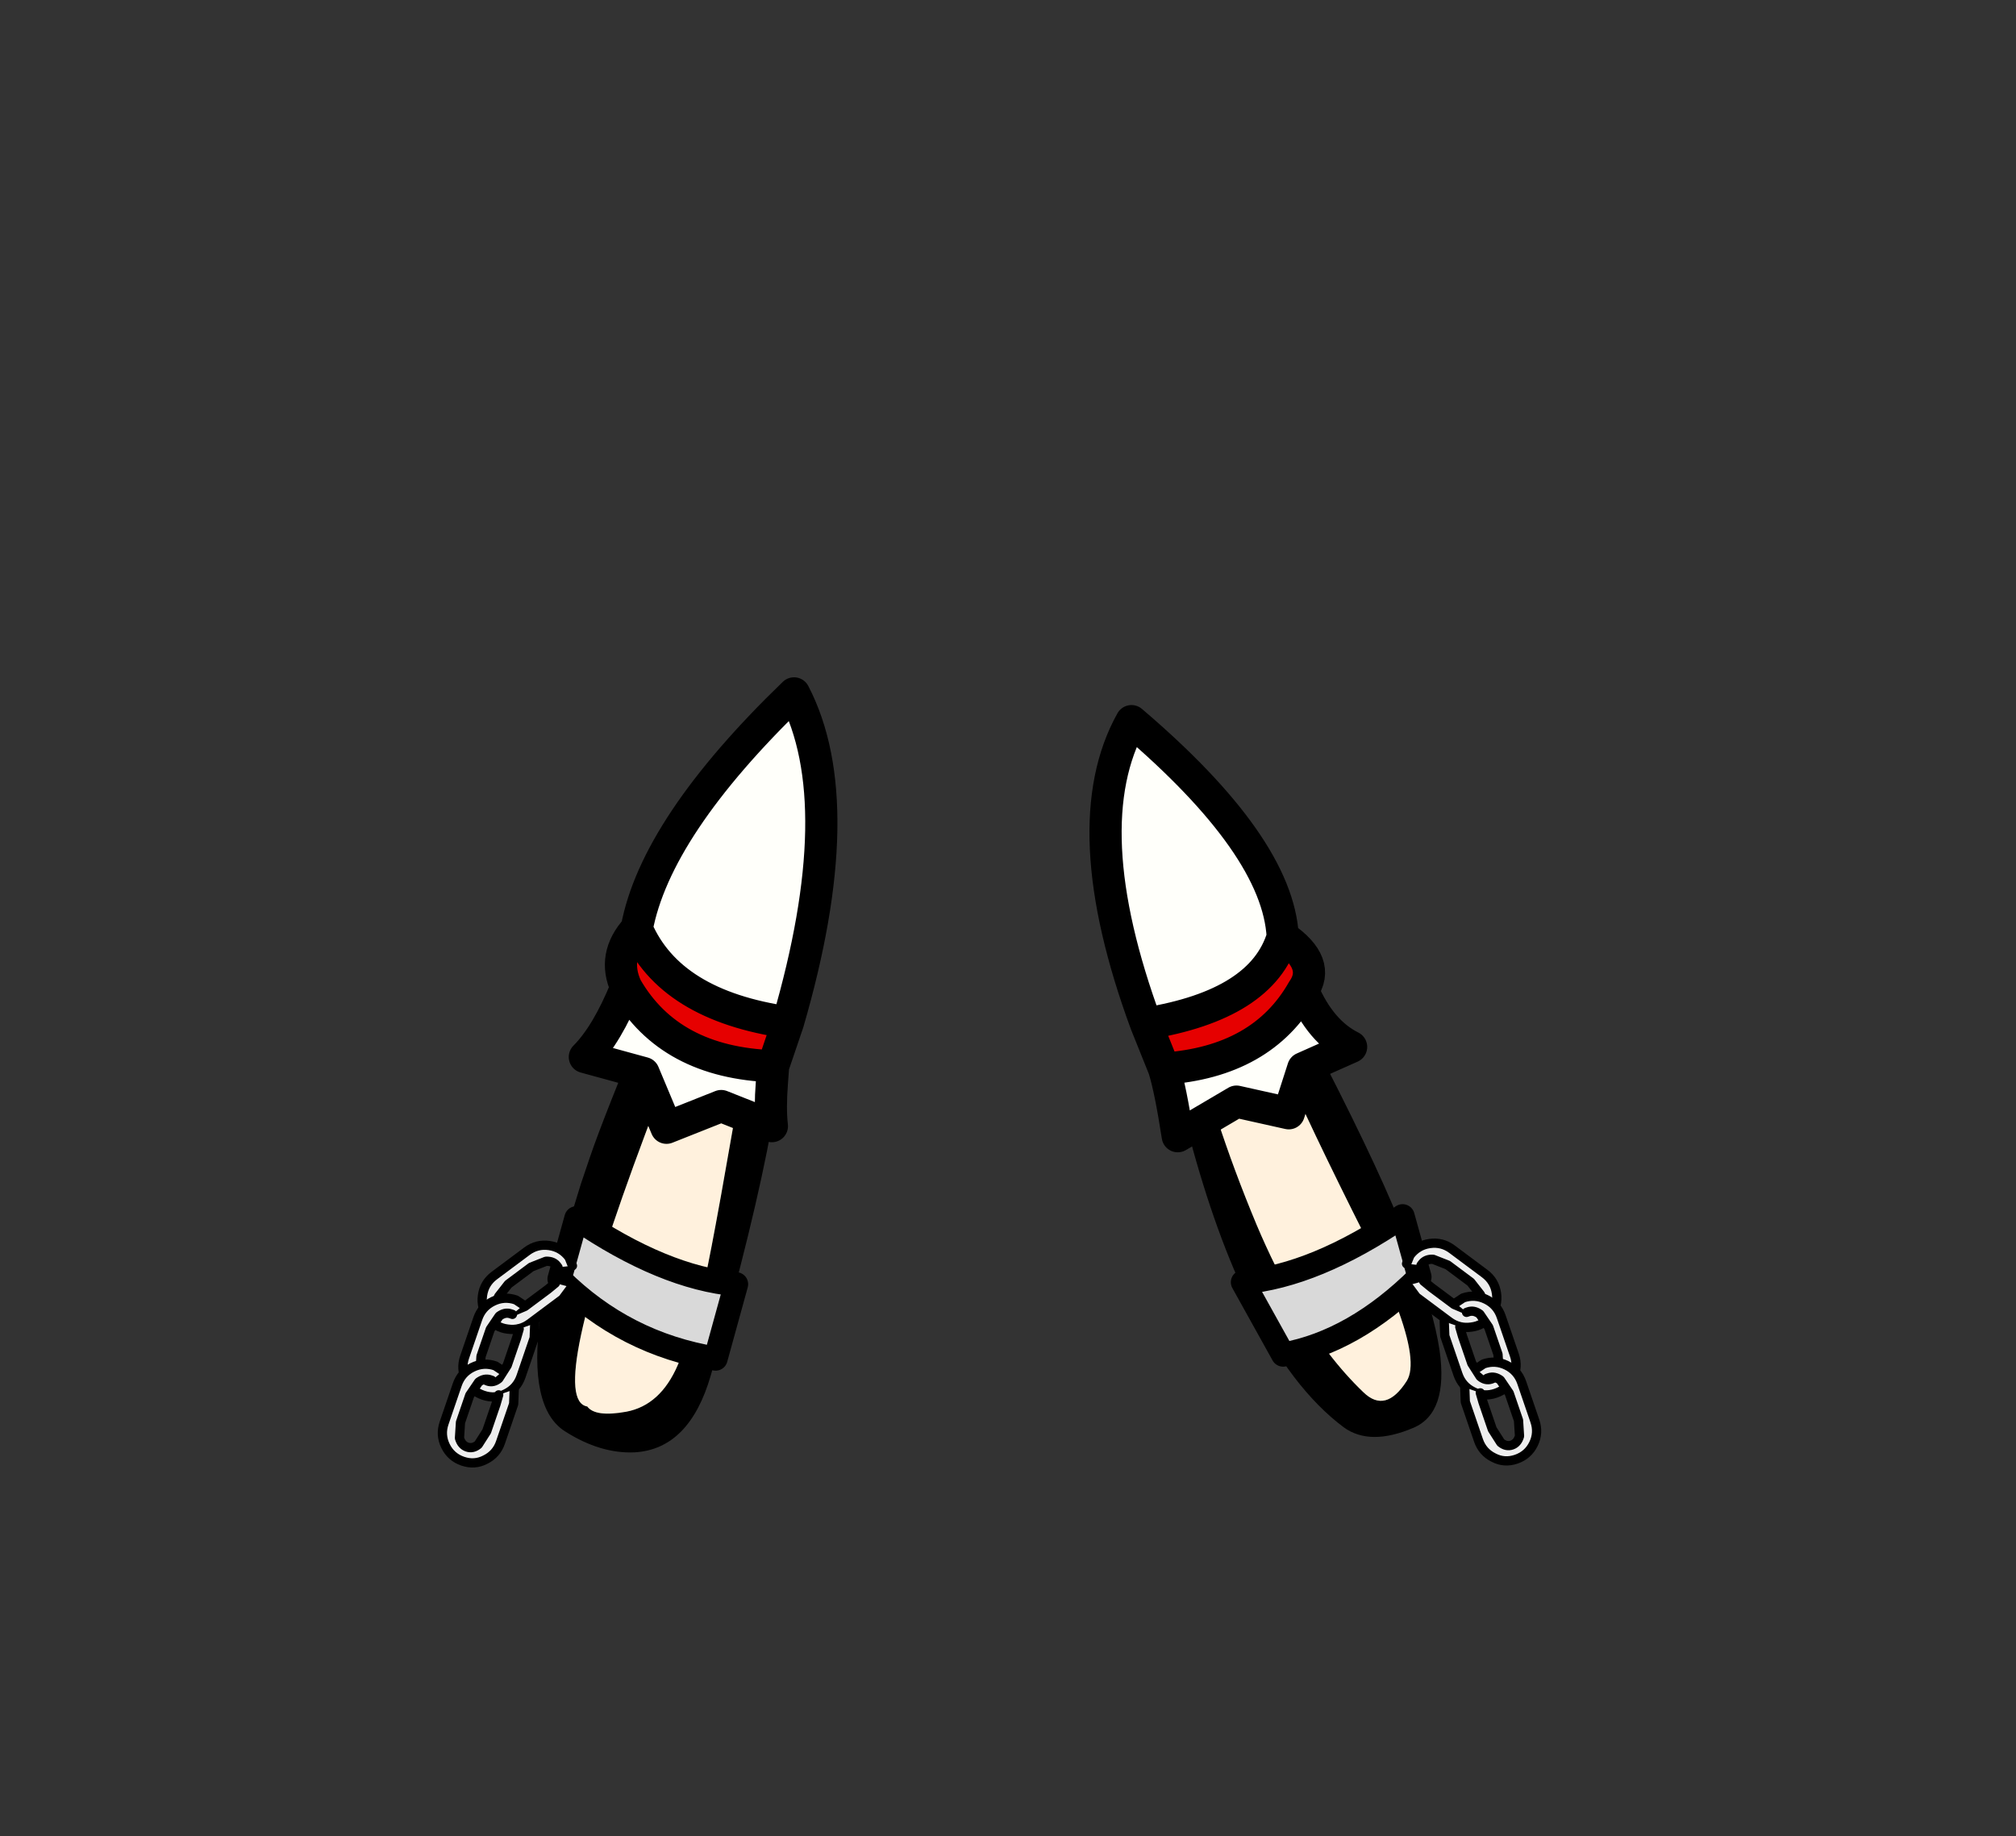 <?xml version="1.0" encoding="UTF-8" standalone="no"?>
<svg xmlns:xlink="http://www.w3.org/1999/xlink" height="228.25px" width="250.6px" xmlns="http://www.w3.org/2000/svg">
  <rect width="100%" height="100%" fill="#333333" stroke="none"/>
  <g transform="matrix(1, 0, 0, 1, 130.7, 221.95)">
    <use height="94.4" transform="matrix(1.0, 0.0, 0.0, 1.0, -63.9, -135.8)" width="112.35" xlink:href="#shape0"/>
    <use height="86.2" transform="matrix(1.0, 0.0, 0.0, 1.0, -62.65, -137.75)" width="109.9" xlink:href="#shape1"/>
    <use height="7.45" transform="matrix(-0.922, 0.688, -0.688, -0.922, -56.958, -62.574)" width="11.9" xlink:href="#sprite0"/>
    <use height="7.45" transform="matrix(-0.372, 1.087, -1.087, -0.372, -62.359, -59.512)" width="11.9" xlink:href="#sprite0"/>
    <use height="7.45" transform="matrix(-0.372, 1.087, -1.087, -0.372, -64.909, -51.312)" width="11.9" xlink:href="#sprite0"/>
    <use height="7.45" transform="matrix(0.922, 0.688, 0.688, -0.922, 41.558, -62.824)" width="11.9" xlink:href="#sprite0"/>
    <use height="7.45" transform="matrix(0.372, 1.087, 1.087, -0.372, 46.959, -59.762)" width="11.9" xlink:href="#sprite0"/>
    <use height="7.45" transform="matrix(0.372, 1.087, 1.087, -0.372, 49.509, -51.562)" width="11.9" xlink:href="#sprite0"/>
  </g>
  <defs>
    <g id="shape0" transform="matrix(1, 0, 0, 1, 63.9, 135.8)">
      <path d="M7.35 -129.6 L7.25 -129.85 Q9.7 -135.35 12.15 -129.85 36.55 -86.7 43.3 -70.0 L46.95 -59.75 Q47.9 -56.45 48.25 -54.05 49.35 -46.3 45.0 -44.45 39.6 -42.15 36.35 -44.5 29.85 -49.35 24.7 -59.75 20.45 -68.3 17.15 -80.65 9.8 -108.0 7.0 -127.0 7.0 -129.05 7.3 -129.6 L7.35 -129.6 M25.15 -104.05 L25.0 -104.25 25.1 -104.05 25.15 -104.05 M27.2 -101.45 L27.2 -101.05 27.2 -100.7 27.35 -101.25 27.2 -101.45 M20.65 -105.45 Q16.15 -112.85 12.5 -119.9 14.55 -107.35 17.2 -95.3 19.85 -83.25 25.5 -69.7 27.8 -64.25 30.45 -59.75 34.25 -53.2 38.8 -48.85 41.55 -46.2 44.15 -50.25 45.6 -52.5 42.85 -59.75 41.5 -63.25 39.15 -67.95 31.9 -82.35 28.55 -90.2 25.15 -98.05 20.65 -105.45 M-35.2 -131.25 L-32.0 -135.75 Q-25.7 -137.35 -34.75 -82.05 -36.9 -70.1 -42.35 -50.95 -45.0 -41.8 -51.8 -41.4 -56.05 -41.2 -60.45 -44.0 -65.05 -46.9 -63.55 -58.25 L-58.5 -74.75 -57.35 -78.15 Q-53.8 -88.55 -35.2 -131.25 M-33.6 -122.8 Q-38.2 -114.05 -50.5 -80.95 -62.85 -47.95 -57.7 -47.1 -56.7 -45.75 -52.85 -46.45 -48.6 -47.25 -46.45 -52.25 -44.35 -57.25 -43.05 -63.05 -41.75 -68.9 -37.75 -92.45 -33.75 -116.0 -33.8 -118.35 L-33.8 -121.05 -33.6 -122.8" fill="#000000" fill-rule="evenodd" stroke="none"/>
      <path d="M20.65 -105.45 Q25.15 -98.05 28.55 -90.2 31.9 -82.35 39.15 -67.95 41.5 -63.25 42.85 -59.75 45.6 -52.5 44.15 -50.25 41.55 -46.2 38.8 -48.85 34.25 -53.2 30.45 -59.75 27.8 -64.25 25.5 -69.7 19.85 -83.25 17.2 -95.3 14.55 -107.35 12.5 -119.9 16.15 -112.85 20.65 -105.45 M-33.6 -122.8 L-33.8 -121.05 -33.8 -118.35 Q-33.75 -116.0 -37.75 -92.45 -41.75 -68.9 -43.05 -63.05 -44.35 -57.25 -46.45 -52.25 -48.6 -47.25 -52.85 -46.45 -56.7 -45.75 -57.7 -47.1 -62.85 -47.95 -50.5 -80.95 -38.2 -114.05 -33.6 -122.8" fill="#fff1dd" fill-rule="evenodd" stroke="none"/>
    </g>
    <g id="shape1" transform="matrix(1, 0, 0, 1, 62.65, 137.75)">
      <path d="M11.75 -94.7 Q2.7 -119.3 9.95 -132.3 28.15 -116.8 28.75 -105.5 26.2 -97.05 11.75 -94.7 M31.25 -98.85 Q33.45 -93.7 37.25 -91.8 L31.3 -89.15 29.5 -83.55 23.0 -85.0 15.7 -80.7 Q14.8 -86.55 14.0 -89.1 26.2 -89.95 31.25 -98.85 M-52.85 -99.2 Q-47.45 -89.85 -34.6 -89.4 L-34.75 -87.35 Q-35.0 -84.1 -34.75 -81.95 L-41.05 -84.45 -47.85 -81.75 -50.7 -88.55 -58.0 -90.55 Q-55.25 -93.3 -52.85 -99.2 M-32.75 -94.85 Q-47.45 -96.95 -51.55 -106.5 -49.2 -119.15 -32.0 -135.75 -24.85 -122.0 -32.75 -94.85" fill="#fffffa" fill-rule="evenodd" stroke="none"/>
      <path d="M43.65 -70.75 L45.75 -63.2 Q37.65 -55.15 28.8 -53.55 L23.8 -62.55 Q32.8 -63.35 43.65 -70.75 M-61.15 -62.95 L-59.05 -70.5 Q-48.2 -63.1 -39.2 -62.3 L-41.75 -53.05 Q-53.05 -54.9 -61.15 -62.95" fill="#d9d9d9" fill-rule="evenodd" stroke="none"/>
      <path d="M28.75 -105.5 Q33.6 -102.2 31.25 -98.85 26.2 -89.95 14.0 -89.1 L11.75 -94.7 Q26.2 -97.05 28.75 -105.5 M-52.85 -99.2 Q-54.65 -103.1 -51.55 -106.5 -47.45 -96.95 -32.75 -94.85 L-34.6 -89.4 Q-47.45 -89.85 -52.85 -99.2" fill="#e60000" fill-rule="evenodd" stroke="none"/>
      <path d="M11.75 -94.7 Q2.7 -119.3 9.95 -132.3 28.15 -116.8 28.75 -105.5 33.6 -102.2 31.25 -98.85 33.45 -93.7 37.25 -91.8 L31.3 -89.15 29.5 -83.55 23.0 -85.0 15.7 -80.7 Q14.8 -86.55 14.0 -89.1 L11.75 -94.7 Q26.2 -97.05 28.75 -105.5 M31.25 -98.85 Q26.2 -89.95 14.0 -89.1 M-51.55 -106.5 Q-54.65 -103.1 -52.85 -99.2 -47.45 -89.85 -34.6 -89.4 L-32.75 -94.85 Q-47.45 -96.95 -51.55 -106.5 -49.2 -119.15 -32.0 -135.75 -24.85 -122.0 -32.75 -94.85 M-52.85 -99.2 Q-55.25 -93.3 -58.0 -90.55 L-50.7 -88.55 -47.85 -81.75 -41.05 -84.45 -34.75 -81.95 Q-35.0 -84.1 -34.75 -87.35 L-34.6 -89.4" fill="none" stroke="#000000" stroke-linecap="round" stroke-linejoin="round" stroke-width="4.0"/>
      <path d="M43.65 -70.75 Q32.8 -63.35 23.8 -62.55 L28.8 -53.55 Q37.65 -55.15 45.75 -63.2 L43.65 -70.75 M-61.15 -62.95 L-59.05 -70.5 Q-48.2 -63.1 -39.2 -62.3 L-41.75 -53.05 Q-53.05 -54.9 -61.15 -62.95" fill="none" stroke="#000000" stroke-linecap="round" stroke-linejoin="round" stroke-width="3.0"/>
    </g>
    <g id="sprite0" transform="matrix(1, 0, 0, 1, 3.85, 3.55)">
      <use height="7.45" transform="matrix(1.0, 0.0, 0.0, 1.0, -3.85, -3.55)" width="11.9" xlink:href="#shape2"/>
    </g>
    <g id="shape2" transform="matrix(1, 0, 0, 1, 3.85, 3.55)">
      <path d="M-1.6 -2.6 L-0.1 -3.05 4.3 -3.05 Q5.65 -3.05 6.6 -2.1 7.55 -1.2 7.55 0.15 7.55 1.5 6.6 2.45 5.65 3.4 4.3 3.4 L-0.1 3.4 Q-1.45 3.4 -2.4 2.45 -3.35 1.5 -3.35 0.15 L-3.1 -0.8 -1.75 0.0 -1.75 0.2 Q-1.75 0.85 -1.1 1.3 L0.55 1.75 3.65 1.75 5.3 1.3 Q5.95 0.85 5.95 0.2 5.95 -0.45 5.3 -0.85 L3.65 -1.25 0.55 -1.25 -0.5 -1.2 -1.6 -2.6" fill="#eeeeee" fill-rule="evenodd" stroke="none"/>
      <path d="M-1.6 -2.6 L-0.1 -3.05 4.3 -3.05 Q5.65 -3.05 6.6 -2.1 7.55 -1.2 7.55 0.15 7.55 1.5 6.6 2.45 5.65 3.4 4.3 3.4 L-0.1 3.4 Q-1.45 3.4 -2.4 2.45 -3.35 1.5 -3.35 0.15 L-3.1 -0.8 M-1.75 0.0 L-1.75 0.2 Q-1.75 0.85 -1.1 1.3 L0.55 1.75 3.65 1.75 5.3 1.3 Q5.95 0.85 5.95 0.2 5.95 -0.45 5.3 -0.85 L3.65 -1.25 0.55 -1.25 -0.5 -1.2" fill="none" stroke="#000000" stroke-linecap="round" stroke-linejoin="round" stroke-width="1.0"/>
    </g>
  </defs>
</svg>
